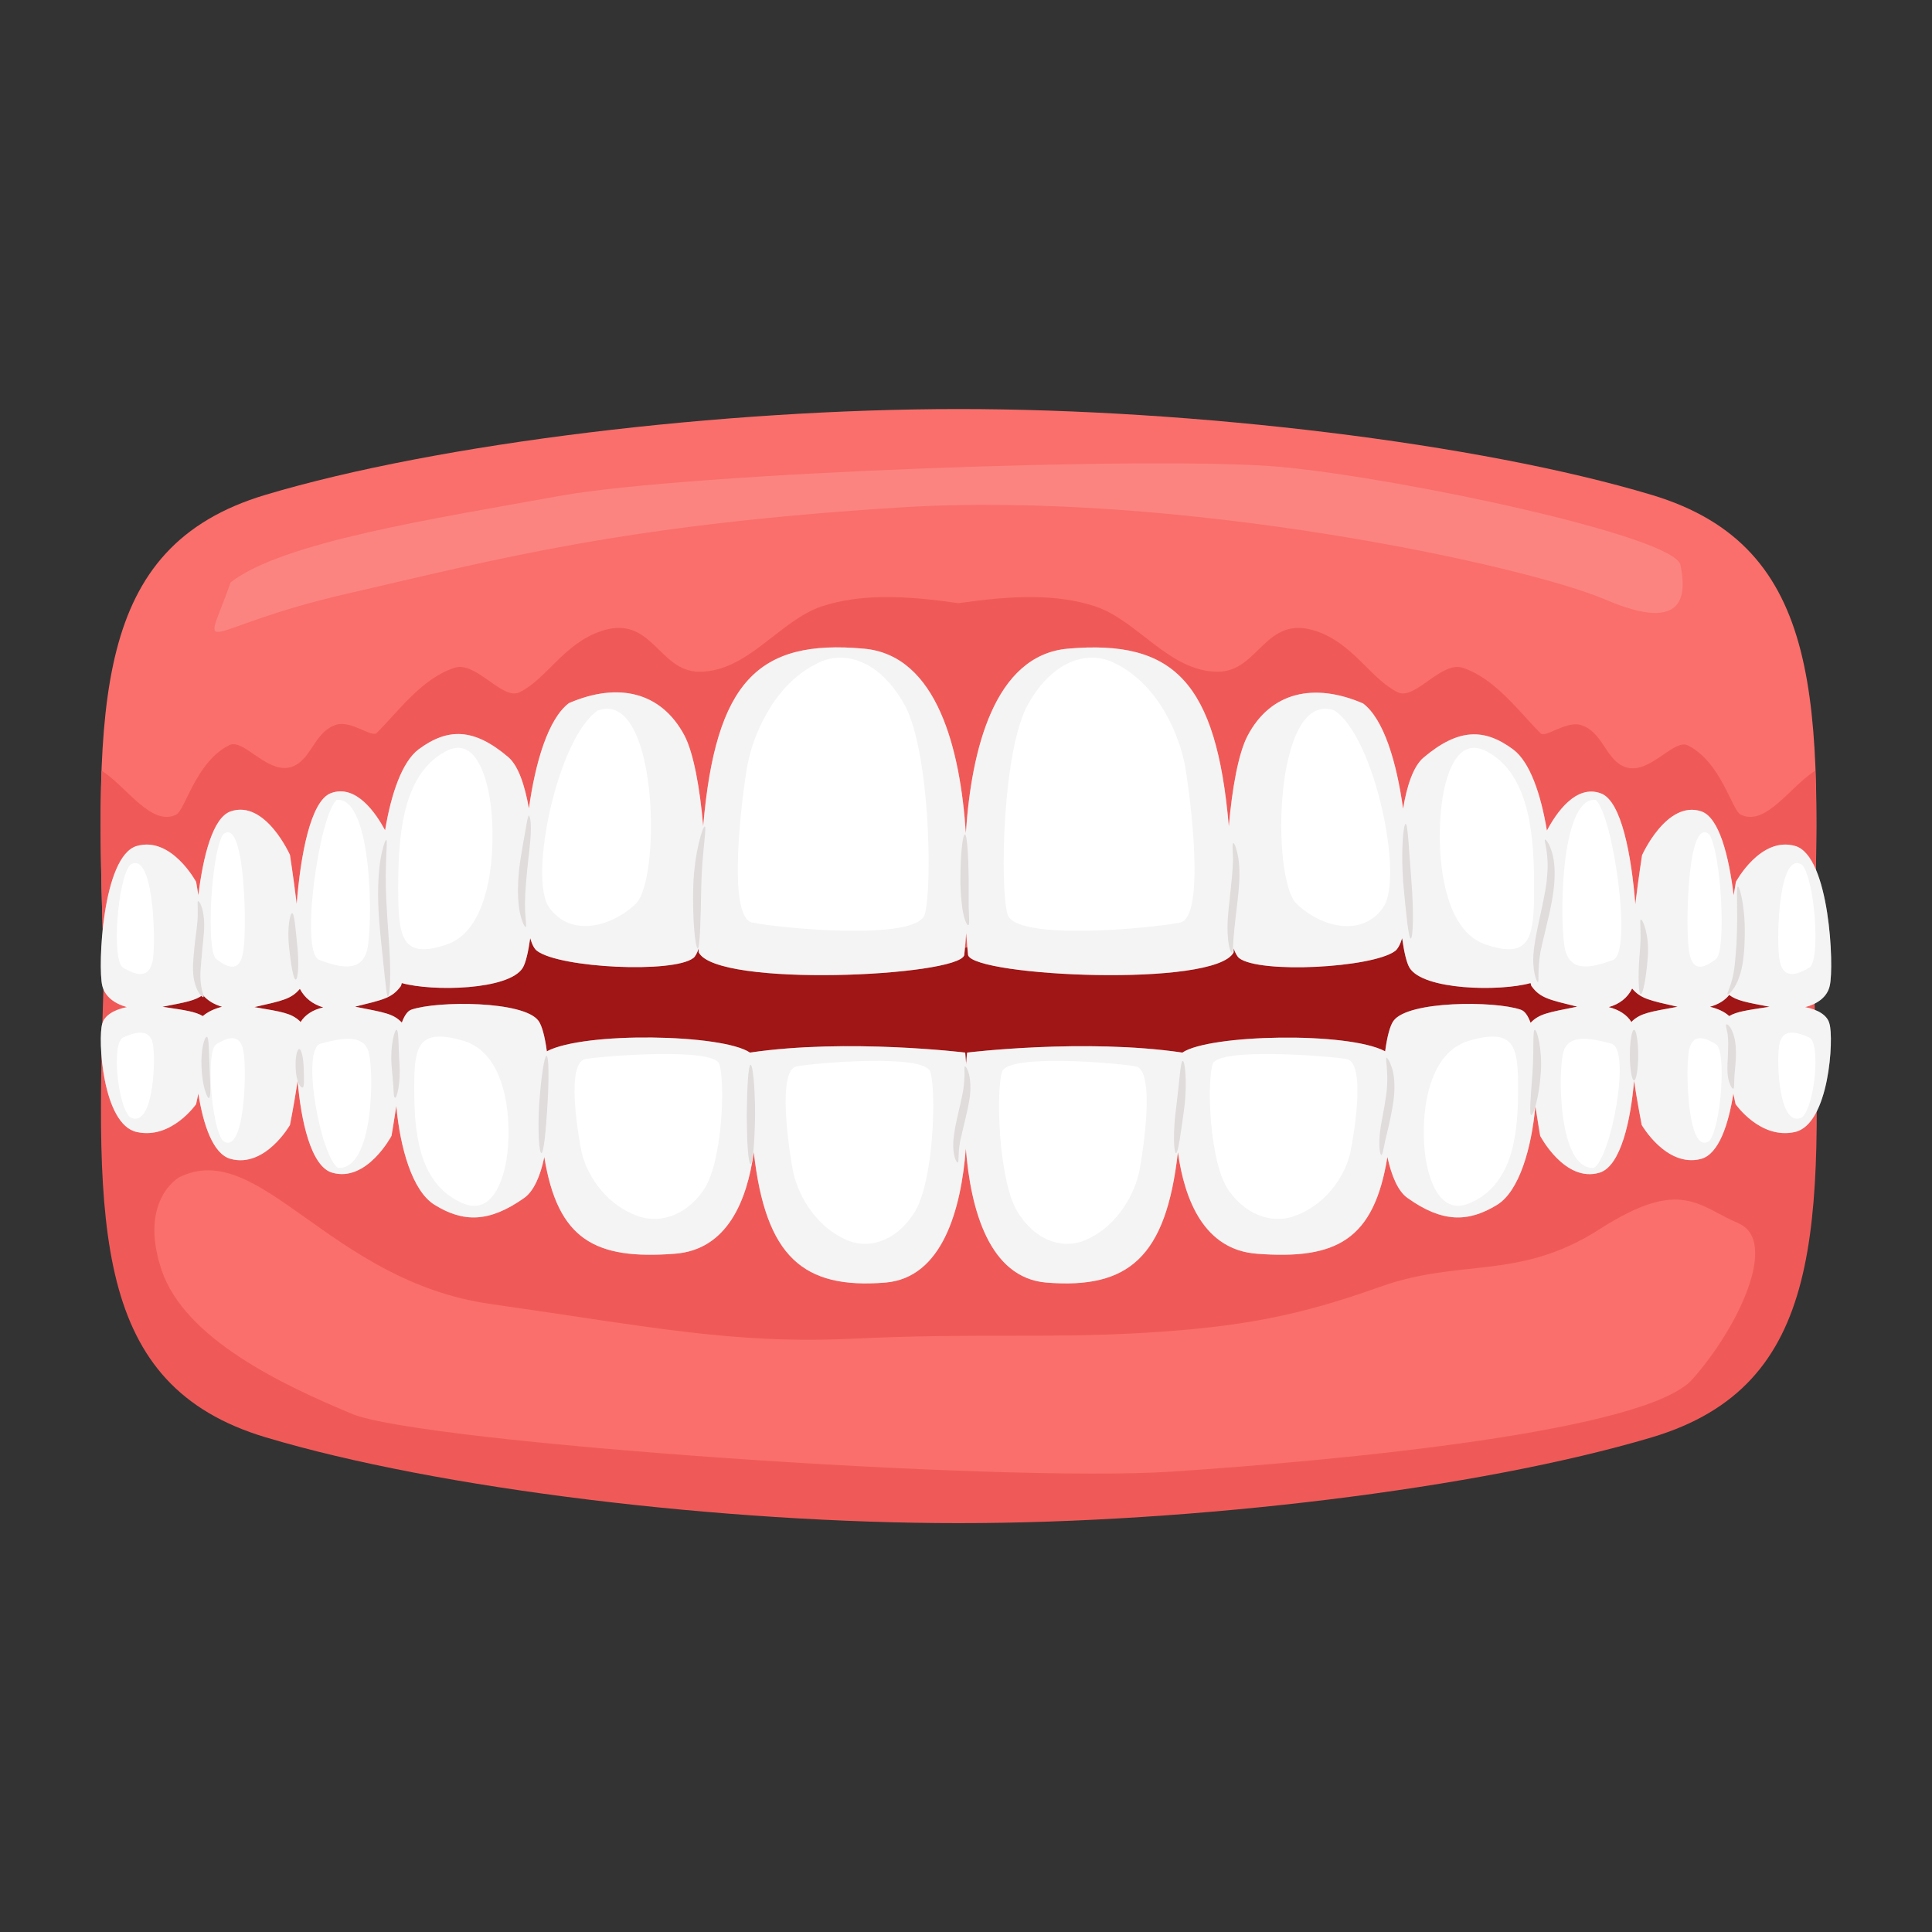 <?xml version="1.0" encoding="utf-8"?>
<!-- Generator: Adobe Illustrator 28.0.0, SVG Export Plug-In . SVG Version: 6.00 Build 0)  -->
<svg version="1.1" id="OBJECTS" xmlns="http://www.w3.org/2000/svg" xmlns:xlink="http://www.w3.org/1999/xlink" x="0px" y="0px"
	 width="500px" height="500px" viewBox="0 0 500 500" enable-background="new 0 0 500 500" xml:space="preserve">
<rect x="0" y="0" width="500" height="500" fill="#333333" stroke="none"/>
<g id="g556" transform="matrix(0.829,0,0,0.829,144.759,194.564)">
	<path id="path502" fill="#EF5A58" d="M124.7,240.8c-73.4,0-162.3-10.6-216.4-26.8c-54.1-16.2-53-65.4-50.5-144.3h266.9h266.9
		c2.6,78.9,3.6,128.1-50.5,144.3C287,230.1,198.1,240.8,124.7,240.8L124.7,240.8z"/>
	<path id="path503" fill="#FA6F6B" d="M124.7-107C51.2-107-37.7-96.4-91.8-80.2c-54.1,16.2-53,65.4-50.5,144.3h266.9h266.9
		c2.6-78.9,3.6-128.1-50.5-144.3C287-96.4,198.1-107,124.7-107L124.7-107z"/>
	<path id="path504" fill="#EF5A58" d="M100.9-48.3c-6.5,0.1-12.9,0.9-19,2.9C68.6-40.9,58.9-25,43.7-25C30.9-25,29-43,13.1-37.7
		c-11.7,3.9-17,14.9-25.5,19.1c-5.4,2.7-13.6-9.9-20.4-7.6C-42.9-22.9-50.1-12.8-57-5.9c-1.6,1.6-8-4.1-12.8-2.5
		c-6.4,2.1-7.5,10.1-12.8,12.7c-7.8,3.9-15.8-8.7-20.4-6.4c-10.5,5.2-13.8,20.3-16.6,21.7c-7.8,3.9-15.7-9-23.3-13.7
		c-0.6,17.1-0.1,36.5,0.6,58.2h266.9h266.9c0.7-21.7,1.2-41.1,0.6-58.2c-7.7,4.7-15.5,17.6-23.3,13.7C366,18.2,362.7,3.2,352.3-2
		c-4.6-2.3-12.6,10.3-20.4,6.4c-5.3-2.6-6.4-10.6-12.8-12.7c-4.7-1.6-11.2,4.1-12.8,2.5c-6.9-6.9-14.1-17-24.2-20.4
		c-6.8-2.3-15,10.3-20.4,7.6c-8.5-4.2-13.8-15.2-25.5-19.1C220.3-43,218.4-25,205.6-25c-15.2,0-24.9-15.9-38.3-20.4
		c-6.1-2-12.5-2.8-19-2.9c-7.9-0.1-15.9,0.8-23.7,1.9C116.9-47.5,108.9-48.4,100.9-48.3L100.9-48.3z"/>
	<path id="path505" fill="#A01515" d="M51.4,50.1C-16,49.7-116.1,70.9-120.9,72.8c-6.3,2.6-10.8,12.8-10.8,12.8
		c19.8,23.5,217,12.7,250.9,10.7c23.8,1.4,244.6,13.6,266.4-10.7c0,0-4.8-10.3-11.5-12.8c-6.7-2.6-194.1-39.3-238.8-13.7
		c-7.6,1.5-12.9,3.3-16.6,5.2c-3.5-1.9-8.4-3.7-15.6-5.2C92.7,52.7,73.9,50.2,51.4,50.1z"/>
	<path id="path555" fill="#FA6F6B" d="M-118.8,132.9c0,0-12.6,7.2-5.4,28.8c7.2,21.6,37.9,36,59.5,45c21.6,9,202,21.6,256.1,18
		c54.1-3.6,147.9-12.6,162.3-28.8c14.4-16.2,27.1-43.2,14.4-48.7c-12.6-5.4-18-14.4-43.3,1.8c-25.2,16.2-43.3,9-68.5,18
		c-25.2,9-43.3,12.6-73.9,14.4c-30.7,1.8-52.3,0-90.2,1.8s-63.1-3.6-113.6-10.8C-71.9,165.3-93.6,120.2-118.8,132.9L-118.8,132.9z"
		/>
	<path id="path556" opacity="0.15" fill="#FFFFFF" d="M-102.6-52.9c16.2-12.6,63.1-19.8,102.8-27c39.7-7.2,187.6-12.6,225.4-9
		c37.9,3.6,122.6,21.6,124.4,30.6c1.8,9,1.8,21.6-23.4,10.8c-25.2-10.8-133.5-34.2-220-28.8s-126.2,16.2-173.1,27
		S-111.6-27.6-102.6-52.9z"/>
	<g>
		<path fill="#FFFFFF" d="M388.9,79.7c4-1,7-3.3,7.7-6.7c1.4-5.8,0-40.5-10.8-43.6c-10.8-3.1-18.5,11.2-18.5,11.2v0
			c0,0-0.3,1.7-0.7,4.2c-1.5-12.2-4.5-24.3-10.1-26.2C345.7,15,338,32.3,338,32.3s-1.1,7-2.1,15.3c-1.2-15.1-4.3-32.2-10.7-34.6
			c-7.9-3-14.1,6.3-16.9,11.6c-1.9-11.4-5.3-21.4-10.5-25.3h0c-9-6.7-17.1-6.7-28,2.5c-3.1,2.6-5.2,8.6-6.4,16
			c-2-14.5-6-28-12.5-32.9c-15.3-6.6-28.9-3.6-36.1,10.2c-2.8,5.4-4.8,16.4-5.8,28.2c-3.9-45-17.1-58.4-50.2-55.5
			c-23.1,2-30.2,31.8-31.9,57.6c-1.7-25.8-8.8-55.6-31.9-57.6C62-35.2,48.8-21.9,44.9,23.2c-1-11.8-3-22.8-5.8-28.2
			C31.8-18.8,18.3-21.8,3-15.2h0C-3.5-10.3-7.5,3.3-9.5,17.7c-1.3-7.3-3.3-13.3-6.4-16c-10.8-9.2-18.9-9.2-28-2.5h0
			c-5.2,3.9-8.6,13.9-10.5,25.3c-2.8-5.2-9-14.5-16.9-11.6c-6.4,2.4-9.5,19.5-10.7,34.6c-1-8.3-2.1-15.3-2.1-15.3
			s-7.7-17.3-18.5-13.6c-5.6,1.9-8.6,14-10.1,26.2c-0.4-2.6-0.7-4.2-0.7-4.2v0c0,0-7.7-14.3-18.5-11.2
			c-10.8,3.1-12.2,37.8-10.8,43.6c0.8,3.3,3.7,5.6,7.7,6.7c-4,0.8-7,2.6-7.7,5.2c-1.4,4.5,0,31.5,10.8,33.8
			c10.8,2.4,18.5-8.7,18.5-8.7s0.3-1.3,0.7-3.3c1.5,9.5,4.5,18.9,10.1,20.4c10.8,2.9,18.5-10.6,18.5-10.6s1.3-6.5,2.4-13.8
			c1,12.2,4.1,26.8,10.8,28.7c10.8,3.1,18.5-11.5,18.5-11.5v0c0,0,0.7-4,1.5-9.3c1.2,13.1,5,26.5,11.9,30.8h0c9,5.6,17.1,5.6,28-2.1
			c3-2.1,5.1-6.9,6.3-12.8c4.2,25.9,15.9,32.1,40.7,30.2c16.5-1.2,22.6-16.7,24.7-31.7c3.7,32.7,15.4,42.8,41.1,40.7
			c17.8-1.5,23.6-22.8,25.1-41.8c1.5,19,7.3,40.3,25.1,41.8c25.8,2.1,37.4-8,41.1-40.7c2.1,15,8.2,30.5,24.7,31.7
			c24.8,1.9,36.5-4.3,40.7-30.2c1.3,5.9,3.3,10.7,6.3,12.8c10.8,7.7,18.9,7.7,28,2.1l0,0c6.9-4.3,10.7-17.7,11.9-30.8
			c0.8,5.3,1.5,9.3,1.5,9.3v0c0,0,7.7,14.7,18.5,11.5c6.7-2,9.8-16.6,10.8-28.7c1.1,7.2,2.4,13.8,2.4,13.8s7.7,13.4,18.5,10.6
			c5.6-1.5,8.6-10.9,10.1-20.4c0.4,2,0.7,3.3,0.7,3.3s7.7,11.1,18.5,8.7c10.8-2.4,12.2-29.4,10.8-33.8
			C395.9,82.3,393,80.5,388.9,79.7z M-111.3,82.5c-2.4-1.4-5.3-1.8-12.6-2.9c7.2-1.4,10.2-1.9,12.6-3.7c1.5,1.8,3.6,3,6,3.7
			C-107.7,80.2-109.8,81.2-111.3,82.5z M-80.8,84.4c-0.1-0.1-0.1-0.2-0.2-0.3c-2.7-2.5-5.4-2.9-14.2-4.4c8.8-2,11.5-2.5,14.2-5.7
			c1.5,2.9,4,4.8,7.3,5.8C-76.9,80.5-79.4,82.1-80.8,84.4z M303.2,84.6C303.2,84.6,303.2,84.6,303.2,84.6c-0.8-2.2-1.8-3.7-3.1-4.1
			c-8.1-2.8-35.2-2.8-39.7,3.5c-1.1,1.5-2,5-2.6,9.5c-11.6-6.2-54.9-5.3-63.3,0.4c-30.5-4.5-67.2,0-67.2,0s-0.2,1.4-0.3,3.7
			c-0.2-2.3-0.3-3.7-0.3-3.7s-36.7-4.5-67.2,0C51,88.1,7.8,87.3-3.9,93.5c-0.6-4.5-1.5-8-2.6-9.5c-4.5-6.3-31.6-6.3-39.7-3.5
			c-1.2,0.4-2.2,1.9-3,4.1c0,0,0,0,0-0.1c-2.7-2.8-5.4-3.1-14.4-4.9c-0.1,0-0.2,0-0.3,0c8.9-2.2,11.6-2.7,14.3-6.3
			c0.2-0.2,0.3-0.6,0.4-1.1c9.7,2.7,33.6,2.2,37.8-4.8c0.9-1.5,1.7-4.9,2.3-9.2c0.6,2,1.3,3.4,2.2,4c7.2,5.3,42.4,7,48.7,2.2
			c0.7-0.5,1.2-1.6,1.7-3c0,0.4,0,0.8,0,1.2h0c5.6,11.1,80.9,7.5,82.9,0.9c0,0,0.3-2.6,0.6-7c0.3,4.3,0.6,7,0.6,7
			c2.1,6.6,77.3,10.2,82.9-0.9h0c0-0.4,0-0.8,0-1.2c0.5,1.4,1.1,2.5,1.7,3c6.3,4.9,41.5,3.1,48.7-2.2c0.8-0.6,1.6-2,2.2-4
			c0.6,4.3,1.4,7.7,2.3,9.2c4.2,7,28.1,7.5,37.8,4.8c0.1,0.5,0.2,0.9,0.4,1.1c2.7,3.6,5.4,4.1,14.3,6.3c-0.1,0-0.2,0-0.3,0
			C308.6,81.4,305.9,81.8,303.2,84.6z M334.9,84.1c-0.1,0.1-0.1,0.2-0.2,0.3c-1.4-2.3-3.9-3.9-7.1-4.7c3.3-0.9,5.9-2.9,7.3-5.8
			c2.7,3.2,5.4,3.7,14.2,5.7C340.3,81.2,337.6,81.6,334.9,84.1z M365.2,82.5c-1.5-1.4-3.6-2.3-6-2.9c2.5-0.7,4.6-1.9,6-3.7
			c2.4,1.8,5.3,2.3,12.6,3.7C370.6,80.7,367.6,81.1,365.2,82.5z"/>
		<path opacity="0.32" fill="#E0DCDC" d="M388.9,79.7c4-1,7-3.3,7.7-6.7c1.4-5.8,0-40.5-10.8-43.6c-10.8-3.1-18.5,11.2-18.5,11.2v0
			c0,0-0.3,1.7-0.7,4.2c-1.5-12.2-4.5-24.3-10.1-26.2C345.7,15,338,32.3,338,32.3s-1.1,7-2.1,15.3c-1.2-15.1-4.3-32.2-10.7-34.6
			c-7.9-3-14.1,6.3-16.9,11.6c-1.9-11.4-5.3-21.4-10.5-25.3h0c-9-6.7-17.1-6.7-28,2.5c-3.1,2.6-5.2,8.6-6.4,16
			c-2-14.5-6-28-12.5-32.9c-15.3-6.6-28.9-3.6-36.1,10.2c-2.8,5.4-4.8,16.4-5.8,28.2c-3.9-45-17.1-58.4-50.2-55.5
			c-23.1,2-30.2,31.8-31.9,57.6c-1.7-25.8-8.8-55.6-31.9-57.6C62-35.2,48.8-21.9,44.9,23.2c-1-11.8-3-22.8-5.8-28.2
			C31.8-18.8,18.3-21.8,3-15.2h0C-3.5-10.3-7.5,3.3-9.5,17.7c-1.3-7.3-3.3-13.3-6.4-16c-10.8-9.2-18.9-9.2-28-2.5h0
			c-5.2,3.9-8.6,13.9-10.5,25.3c-2.8-5.2-9-14.5-16.9-11.6c-6.4,2.4-9.5,19.5-10.7,34.6c-1-8.3-2.1-15.3-2.1-15.3
			s-7.7-17.3-18.5-13.6c-5.6,1.9-8.6,14-10.1,26.2c-0.4-2.6-0.7-4.2-0.7-4.2v0c0,0-7.7-14.3-18.5-11.2
			c-10.8,3.1-12.2,37.8-10.8,43.6c0.8,3.3,3.7,5.6,7.7,6.7c-4,0.8-7,2.6-7.7,5.2c-1.4,4.5,0,31.5,10.8,33.8
			c10.8,2.4,18.5-8.7,18.5-8.7s0.3-1.3,0.7-3.3c1.5,9.5,4.5,18.9,10.1,20.4c10.8,2.9,18.5-10.6,18.5-10.6s1.3-6.5,2.4-13.8
			c1,12.2,4.1,26.8,10.8,28.7c10.8,3.1,18.5-11.5,18.5-11.5v0c0,0,0.7-4,1.5-9.3c1.2,13.1,5,26.5,11.9,30.8h0c9,5.6,17.1,5.6,28-2.1
			c3-2.1,5.1-6.9,6.3-12.8c4.2,25.9,15.9,32.1,40.7,30.2c16.5-1.2,22.6-16.7,24.7-31.7c3.7,32.7,15.4,42.8,41.1,40.7
			c17.8-1.5,23.6-22.8,25.1-41.8c1.5,19,7.3,40.3,25.1,41.8c25.8,2.1,37.4-8,41.1-40.7c2.1,15,8.2,30.5,24.7,31.7
			c24.8,1.9,36.5-4.3,40.7-30.2c1.3,5.9,3.3,10.7,6.3,12.8c10.8,7.7,18.9,7.7,28,2.1l0,0c6.9-4.3,10.7-17.7,11.9-30.8
			c0.8,5.3,1.5,9.3,1.5,9.3v0c0,0,7.7,14.7,18.5,11.5c6.7-2,9.8-16.6,10.8-28.7c1.1,7.2,2.4,13.8,2.4,13.8s7.7,13.4,18.5,10.6
			c5.6-1.5,8.6-10.9,10.1-20.4c0.4,2,0.7,3.3,0.7,3.3s7.7,11.1,18.5,8.7c10.8-2.4,12.2-29.4,10.8-33.8
			C395.9,82.3,393,80.5,388.9,79.7z M-111.3,82.5c-2.4-1.4-5.3-1.8-12.6-2.9c7.2-1.4,10.2-1.9,12.6-3.7c1.5,1.8,3.6,3,6,3.7
			C-107.7,80.2-109.8,81.2-111.3,82.5z M-80.8,84.4c-0.1-0.1-0.1-0.2-0.2-0.3c-2.7-2.5-5.4-2.9-14.2-4.4c8.8-2,11.5-2.5,14.2-5.7
			c1.5,2.9,4,4.8,7.3,5.8C-76.9,80.5-79.4,82.1-80.8,84.4z M303.2,84.6C303.2,84.6,303.2,84.6,303.2,84.6c-0.8-2.2-1.8-3.7-3.1-4.1
			c-8.1-2.8-35.2-2.8-39.7,3.5c-1.1,1.5-2,5-2.6,9.5c-11.6-6.2-54.9-5.3-63.3,0.4c-30.5-4.5-67.2,0-67.2,0s-0.2,1.4-0.3,3.7
			c-0.2-2.3-0.3-3.7-0.3-3.7s-36.7-4.5-67.2,0C51,88.1,7.8,87.3-3.9,93.5c-0.6-4.5-1.5-8-2.6-9.5c-4.5-6.3-31.6-6.3-39.7-3.5
			c-1.2,0.4-2.2,1.9-3,4.1c0,0,0,0,0-0.1c-2.7-2.8-5.4-3.1-14.4-4.9c-0.1,0-0.2,0-0.3,0c8.9-2.2,11.6-2.7,14.3-6.3
			c0.2-0.2,0.3-0.6,0.4-1.1c9.7,2.7,33.6,2.2,37.8-4.8c0.9-1.5,1.7-4.9,2.3-9.2c0.6,2,1.3,3.4,2.2,4c7.2,5.3,42.4,7,48.7,2.2
			c0.7-0.5,1.2-1.6,1.7-3c0,0.4,0,0.8,0,1.2h0c5.6,11.1,80.9,7.5,82.9,0.9c0,0,0.3-2.6,0.6-7c0.3,4.3,0.6,7,0.6,7
			c2.1,6.6,77.3,10.2,82.9-0.9h0c0-0.4,0-0.8,0-1.2c0.5,1.4,1.1,2.5,1.7,3c6.3,4.9,41.5,3.1,48.7-2.2c0.8-0.6,1.6-2,2.2-4
			c0.6,4.3,1.4,7.7,2.3,9.2c4.2,7,28.1,7.5,37.8,4.8c0.1,0.5,0.2,0.9,0.4,1.1c2.7,3.6,5.4,4.1,14.3,6.3c-0.1,0-0.2,0-0.3,0
			C308.6,81.4,305.9,81.8,303.2,84.6z M334.9,84.1c-0.1,0.1-0.1,0.2-0.2,0.3c-1.4-2.3-3.9-3.9-7.1-4.7c3.3-0.9,5.9-2.9,7.3-5.8
			c2.7,3.2,5.4,3.7,14.2,5.7C340.3,81.2,337.6,81.6,334.9,84.1z M365.2,82.5c-1.5-1.4-3.6-2.3-6-2.9c2.5-0.7,4.6-1.9,6-3.7
			c2.4,1.8,5.3,2.3,12.6,3.7C370.6,80.7,367.6,81.1,365.2,82.5z"/>
		<path id="path509" fill="#FFFFFF" d="M80.3-27.5c-13.7,6.8-20.1,23-21.7,32.3c-1.6,9.4-6.4,46.8,1.6,48.5c8,1.7,51.5,6,53.9-2.6
			s1.6-51.1-6.4-65.5C99.6-29.2,88.3-31.8,80.3-27.5L80.3-27.5z"/>
		<path id="path510" fill="#FFFFFF" d="M12-12.9C-0.6-4.3-9.6,39.1-3.3,48.4s18.9,6.8,27.1-0.9C31.9,39.9,30.9-19.7,12-12.9z"/>
		<path id="path512" fill="#FFFFFF" d="M-35.9,0.1c-13.5,7.5-14.4,27.5-14.4,42.5c0,15,0.9,22.5,15.3,17.5
			c14.4-5,15.2-31.8,13.5-44.1C-22.5,8.7-26-5.7-35.9,0.1L-35.9,0.1z"/>
		<path id="path513" fill="#FFFFFF" d="M-69.5,15c-5.4,4.5-11.7,47.8-5.4,50c6.3,2.3,13.1,4.1,14.9-3.2
			C-58.2,54.6-58.2,14.1-69.5,15L-69.5,15z"/>
		<path id="path515" fill="#FFFFFF" d="M-105,25.8c-3.7,5.7-5.4,36.3-2.1,38.9c3.3,2.5,7.8,5.1,8.6-3.8
			C-97.6,51.9-98.4,20.1-105,25.8z"/>
		<path id="path517" fill="#FFFFFF" d="M-134,35.3c-4,4.7-5.8,30-2.2,32.1c3.6,2.1,8.5,4.2,9.4-3.2C-126,56.9-126.9,30.6-134,35.3z"
			/>
		<path id="path520" fill="#FFFFFF" d="M89.7,152.4c-10.6-4.6-15.6-15.4-16.8-21.7c-1.2-6.3-5-31.4,1.2-32.5
			c6.2-1.1,39.8-4,41.7,1.7c1.9,5.7,1.2,34.3-5,44C104.6,153.5,95.9,155.2,89.7,152.4z"/>
		<path id="path522" fill="#FFFFFF" d="M-30.9,140.6c-13.5-6.3-14.4-23.1-14.4-35.7s0.9-18.9,15.3-14.7
			c14.4,4.2,15.2,26.8,13.5,37.1C-17.5,133.4-21,145.5-30.9,140.6L-30.9,140.6z"/>
		<path id="path523" fill="#FFFFFF" d="M-69.1,129.9c-5.4-3.5-11.7-37.1-5.4-38.8c6.3-1.7,13.1-3.1,14.9,2.4
			C-57.8,99.2-57.8,130.6-69.1,129.9z"/>
		<path id="path525" fill="#FFFFFF" d="M-105,121.5c-3.7-4.5-5.4-28.2-2.1-30.2c3.3-2,7.8-4,8.6,3C-97.6,101.2-98.4,126-105,121.5z"
			/>
		<path id="path527" fill="#FFFFFF" d="M-134,114.1c-4-3.7-5.8-23.3-2.2-24.9s8.5-3.3,9.4,2.5C-126,97.4-126.9,117.8-134,114.1
			L-134,114.1z"/>
		<path id="path529" fill="#FFFFFF" d="M23.9,144.7C13.3,140.6,8.3,130.8,7,125.2c-1.2-5.7-5-28.3,1.2-29.3c6.2-1,39.8-3.6,41.7,1.5
			c1.9,5.1,1.2,30.8-5,39.6C38.8,145.7,30.1,147.3,23.9,144.7z"/>
		<path id="path534" fill="#FFFFFF" d="M173.7-27.5c13.7,6.8,20.1,23,21.7,32.3c1.6,9.4,6.4,46.8-1.6,48.5c-8,1.7-51.5,6-53.9-2.6
			s-1.6-51.1,6.4-65.5C154.4-29.2,165.7-31.8,173.7-27.5L173.7-27.5z"/>
		<path id="path535" fill="#FFFFFF" d="M242-12.9c12.6,8.5,21.6,51.9,15.3,61.3c-6.3,9.4-18.9,6.8-27.1-0.9
			C222.1,39.9,223-19.7,242-12.9z"/>
		<path id="path537" fill="#FFFFFF" d="M289.9,0.1c13.5,7.5,14.4,27.5,14.4,42.5c0,15-0.9,22.5-15.3,17.5
			c-14.4-5-15.2-31.8-13.5-44.1C276.4,8.7,279.9-5.7,289.9,0.1L289.9,0.1z"/>
		<path id="path538" fill="#FFFFFF" d="M323.5,15c5.4,4.5,11.7,47.8,5.4,50c-6.3,2.3-13.1,4.1-14.9-3.2
			C312.2,54.6,312.2,14.1,323.5,15L323.5,15z"/>
		<path id="path540" fill="#FFFFFF" d="M359,25.8c3.7,5.7,5.4,36.3,2.1,38.9c-3.3,2.5-7.8,5.1-8.6-3.8
			C351.6,51.9,352.4,20.1,359,25.8z"/>
		<path id="path542" fill="#FFFFFF" d="M388,35.3c4,4.7,5.8,30,2.2,32.1c-3.6,2.1-8.5,4.2-9.4-3.2C379.9,56.9,380.8,30.6,388,35.3z"
			/>
		<path id="path545" fill="#FFFFFF" d="M164.3,152.4c10.6-4.6,15.6-15.4,16.8-21.7c1.2-6.3,5-31.4-1.2-32.5
			c-6.2-1.1-39.8-4-41.7,1.7c-1.9,5.7-1.2,34.3,5,44C149.3,153.5,158.1,155.2,164.3,152.4z"/>
		<path id="path547" fill="#FFFFFF" d="M284.9,140.6c13.5-6.3,14.4-23.1,14.4-35.7s-0.9-18.9-15.3-14.7
			c-14.4,4.2-15.2,26.8-13.5,37.1C271.5,133.4,275,145.5,284.9,140.6L284.9,140.6z"/>
		<path id="path548" fill="#FFFFFF" d="M323,129.9c5.4-3.5,11.7-37.1,5.4-38.8c-6.3-1.7-13.1-3.1-14.9,2.4
			C311.7,99.2,311.7,130.6,323,129.9z"/>
		<path id="path550" fill="#FFFFFF" d="M359,121.5c3.7-4.5,5.4-28.2,2.1-30.2c-3.3-2-7.8-4-8.6,3C351.6,101.2,352.4,126,359,121.5z"
			/>
		<path id="path552" fill="#FFFFFF" d="M388,114.1c4-3.7,5.8-23.3,2.2-24.9c-3.6-1.6-8.5-3.3-9.4,2.5
			C379.9,97.4,380.8,117.8,388,114.1L388,114.1z"/>
		<path id="path554" fill="#FFFFFF" d="M230.1,144.7c10.6-4.1,15.6-13.9,16.8-19.5c1.2-5.7,5-28.3-1.2-29.3
			c-6.2-1-39.8-3.6-41.7,1.5c-1.9,5.1-1.2,30.8,5,39.6C215.2,145.7,223.9,147.3,230.1,144.7z"/>
		<path id="path1070" fill="#E0DCDC" d="M45.4,23.3c0.7,0.2-0.9,8.4-1.1,18.9c-0.2,10.5-0.4,19.2-1.1,19.2c-0.7,0-1.7-8.6-1.4-19.2
			C42.1,31.5,44.8,23.1,45.4,23.3L45.4,23.3z"/>
		<path id="path1072" fill="#E0DCDC" d="M126.6,25.8c0.7,0,1.1,6.4,1.2,14.2c0,0,0,1.1,0,1.2l0,0c0,4,0,4.1,0,7.4
			c0.1,3.3,0.3,5.4-0.1,5.5c-0.5,0.2-1.4-1.9-1.9-5.3c-0.3-2.2-0.5-4.7-0.6-7.6l0,0c0-0.4,0-0.8,0-1.2
			C125.2,32.1,125.9,25.8,126.6,25.8L126.6,25.8z"/>
		<path id="path1073" fill="#E0DCDC" d="M210.4,28.5c0.3-0.1,1.1,1.7,1.6,4.9c0.5,3.4,0.4,7.3-0.2,12.3c0,0,0,0.2,0,0.2
			c-0.5,4.7-1.1,8.9-1.3,11.9c-0.2,3-0.2,4.9-0.6,4.9c-0.3,0-1-1.8-1.2-4.9c-0.3-3.5,0-7.1,0.6-12.1c0,0,0-0.2,0-0.2
			c0.6-5.5,0.9-8.2,1-11.9C210.2,30.5,210,28.6,210.4,28.5L210.4,28.5z"/>
		<path id="path1074" fill="#E0DCDC" d="M264.2,22.5c0.7,0,1,7.9,1.8,17.8c0.8,9.9,0.5,18-0.2,18c-0.7,0-1.5-7.9-2.4-17.8
			C262.7,30.6,263.5,22.5,264.2,22.5L264.2,22.5z"/>
		<path id="path1075" fill="#E0DCDC" d="M307.7,27.4c0.5-0.2,3.2,3.8,3,11c0,3.6-0.6,7.3-1.5,11.5c-0.1,0.3-0.1,0.6-0.2,0.9
			c-1,4.4-2,8.3-2.7,11.6c-1,5.7-0.4,9.3-0.8,9.5c-0.4,0.1-2-3.9-1.3-9.8c0.4-3.8,1.2-7.2,2.2-11.9c0,0.2,0.2-1.1,0.2-0.9
			c0.9-4.2,1.6-7.6,1.8-11C309,31.8,307.3,27.6,307.7,27.4L307.7,27.4z"/>
		<path id="path1076" fill="#E0DCDC" d="M337.6,52.4c0.7-0.2,2.7,5,2.2,11.6s-1.5,11.7-2.2,11.7c-0.7,0-0.9-5.5-0.4-11.9
			c0.3-3.6,0.4-5.6,0.3-8C337.5,53.9,337.3,52.5,337.6,52.4L337.6,52.4z"/>
		<path id="path1077" fill="#E0DCDC" d="M367.9,42.1c0.7-0.1,2.6,7.6,2.1,17.2c0,0.1,0,0.3,0,0.4c-0.2,5.1-0.8,8.8-2.2,12
			c-1.3,2.9-2.8,4.2-3.1,4c-0.3-0.2,0.7-1.8,1.4-4.6c0.9-3.4,1-6.2,1.4-11.6c0-0.1,0-0.3,0-0.4C368,49.8,367.3,42.2,367.9,42.1
			L367.9,42.1z"/>
		<path id="path1078" fill="#E0DCDC" d="M335.5,86.8c0.7,0,1.3,3.5,1.3,7.9c0,4.3-0.6,7.9-1.3,7.9s-1.3-3.5-1.3-7.9
			C334.2,90.3,334.8,86.8,335.5,86.8z"/>
		<path id="path1079" fill="#E0DCDC" d="M364.3,85.1c0.3-0.2,1.3,0.6,2,2.5c0.8,2,1.1,4.5,1,7.5c0,0.1,0,0.1,0,0.2
			c-0.1,2.9-0.5,5.3-0.5,7c-0.1,1.7,0,2.8-0.3,2.9c-0.3,0.1-1-0.9-1.5-2.8c-0.5-2.2-0.4-4.3-0.2-7.3c0-0.1,0-0.1,0-0.2
			c0.1-3.3,0.2-4.8-0.1-6.9C364.4,86.4,364,85.3,364.3,85.1L364.3,85.1z"/>
		<path id="path1080" fill="#E0DCDC" d="M304.5,86.8c0.7-0.1,2.4,5.9,1.9,13.4c-0.5,7.5-2.3,13.4-3,13.2c-0.7-0.1-0.1-6.1,0.4-13.4
			C304.3,92.7,303.8,86.9,304.5,86.8L304.5,86.8z"/>
		<path id="path1081" fill="#E0DCDC" d="M258.2,95.5c0.3-0.1,1.3,1.4,2,4.2c0.7,3,0.7,6.7-0.1,11.2l0,0c-0.7,4.3-1.7,7.9-2.3,10.6
			c-0.6,2.7-0.8,4.4-1.2,4.4c-0.3,0-0.7-1.7-0.6-4.6c0.1-3.4,0.8-6.2,1.6-10.8l0,0c0.8-4.5,1-7.5,0.8-10.5
			C258.3,97.2,257.9,95.6,258.2,95.5L258.2,95.5z"/>
		<path id="path1082" fill="#E0DCDC" d="M194.6,96.5c0.7-0.1,1.5,6.6,0.5,14.6c-1.1,8-1.9,14.2-2.6,14.2c-0.7,0-1-6.7,0.1-14.6
			C193.6,102.8,193.9,96.6,194.6,96.5L194.6,96.5z"/>
		<path id="path1083" fill="#E0DCDC" d="M126.6,98.2c0.3-0.1,1.3,1.4,1.6,4.3c0.4,3.2-0.1,6.5-1.2,11c0,0.2-0.1,0.3-0.1,0.5
			c-0.8,3.5-1.2,4.9-1.8,7.7c-0.7,3.9-0.3,6.4-0.7,6.5c-0.5,0.2-1.7-2.4-1.4-6.8c0.2-2.5,0.7-5,1.4-8c0-0.2,0.1-0.3,0.1-0.5
			c1.1-4.8,1.7-7,1.9-10.3C126.6,100,126.3,98.3,126.6,98.2L126.6,98.2z"/>
		<path id="path1084" fill="#E0DCDC" d="M59.7,97.7c0.7,0,1.4,6.9,1.4,15.5c-0.1,8.6-0.7,15.5-1.4,15.5s-1.2-7-1.2-15.5
			C58.6,104.6,59,97.7,59.7,97.7L59.7,97.7z"/>
		<path id="path1085" fill="#E0DCDC" d="M-4,94.9c0.7,0,0.8,6.9,0.3,15.3s-1.2,15.1-1.9,15.1c-0.7,0-1.2-6.9-0.7-15.3
			C-5.7,101.6-4.7,94.9-4,94.9L-4,94.9z"/>
		<path id="path1086" fill="#E0DCDC" d="M-10.5,54.7c-0.3,0.1-1.3-1.7-1.9-4.9c-0.6-3.4-0.7-7.5-0.2-12.6c0-0.3,0.1-0.6,0.1-0.9
			c0.4-3.7,1.6-9.8,1.9-11.7c0.5-2.9,0.8-4.7,1.1-4.7c0.3,0,0.7,1.9,0.6,4.9c-0.1,3.8-0.6,6.5-1.1,11.8c0-0.2-0.1,1-0.1,0.9
			c-0.5,5.3-0.7,8.6-0.6,12.1C-10.5,52.7-10.2,54.6-10.5,54.7L-10.5,54.7z"/>
		<path id="path1087" fill="#E0DCDC" d="M-54,27.5c0.3,0.1,0,2.8-0.1,7.2c-0.2,5-0.1,9.7,0.4,17.1c0.5,7.5,0.9,12.2,0.9,17.4
			c0,4.5-0.3,7.2-0.7,7.2c-0.4,0-0.6-2.7-1.1-7.1c-0.3-3.2-1.3-11.7-1.7-17.3c-0.5-7.1-0.3-12.7,0.3-17.4
			C-55.3,30.1-54.4,27.5-54,27.5L-54,27.5z"/>
		<path id="path1088" fill="#E0DCDC" d="M-83.4,50.4c0.7,0.1,1,4.5,1.6,10.2c0.6,5.7,0.2,10.5-0.5,10.5c-0.7,0-1.5-4.5-2.1-10.2
			C-85,55.1-84.1,50.3-83.4,50.4z"/>
		<path id="path1089" fill="#E0DCDC" d="M-81.2,92.8c0.7,0,1.3,2.8,1.4,6c0.1,3.1,0.2,5.8-0.3,6c-0.8,0.3-2.1-2.3-2.2-5.8
			C-82.5,95.4-81.9,92.8-81.2,92.8L-81.2,92.8z"/>
		<path id="path1090" fill="#E0DCDC" d="M-50.8,86.8c0.7,0.2,0.5,4.7,0.9,10.5c0,0,0,0.1,0,0.1c0.4,5.8-0.8,10.8-1.4,10.6
			c-0.4-0.1-0.4-1.3-0.5-3.1c-0.1-1.9-0.4-4.4-0.6-7.3c0,0,0-0.1,0-0.1C-52.8,91.6-51.4,86.6-50.8,86.8L-50.8,86.8z"/>
		<path id="path1091" fill="#E0DCDC" d="M-112.8,46.6c0.3-0.1,1.3,1.4,1.7,4.3c0.5,3.3,0.1,6.4-0.4,11c0,0,0,0.3,0,0.3
			c-0.4,4.8-0.8,7.2-0.4,10.3c0.3,2.5,1.1,3.9,0.8,4.1c-0.3,0.2-1.6-1-2.5-3.7c-1-3-0.9-6.4-0.4-10.9c0-0.1,0-0.2,0-0.3
			c0.4-4.2,1.1-7.9,1.1-10.6C-112.8,48.3-113.1,46.7-112.8,46.6L-112.8,46.6z"/>
		<path id="path1092" fill="#E0DCDC" d="M-110,89c0.6,0.1,0.6,4.4,0.8,9.5c0.2,5.2,0.5,9.4-0.2,9.6c-0.6,0.1-2.1-4-2.3-9.5
			C-112,93.1-110.8,88.8-110,89L-110,89z"/>
	</g>
</g>
</svg>

